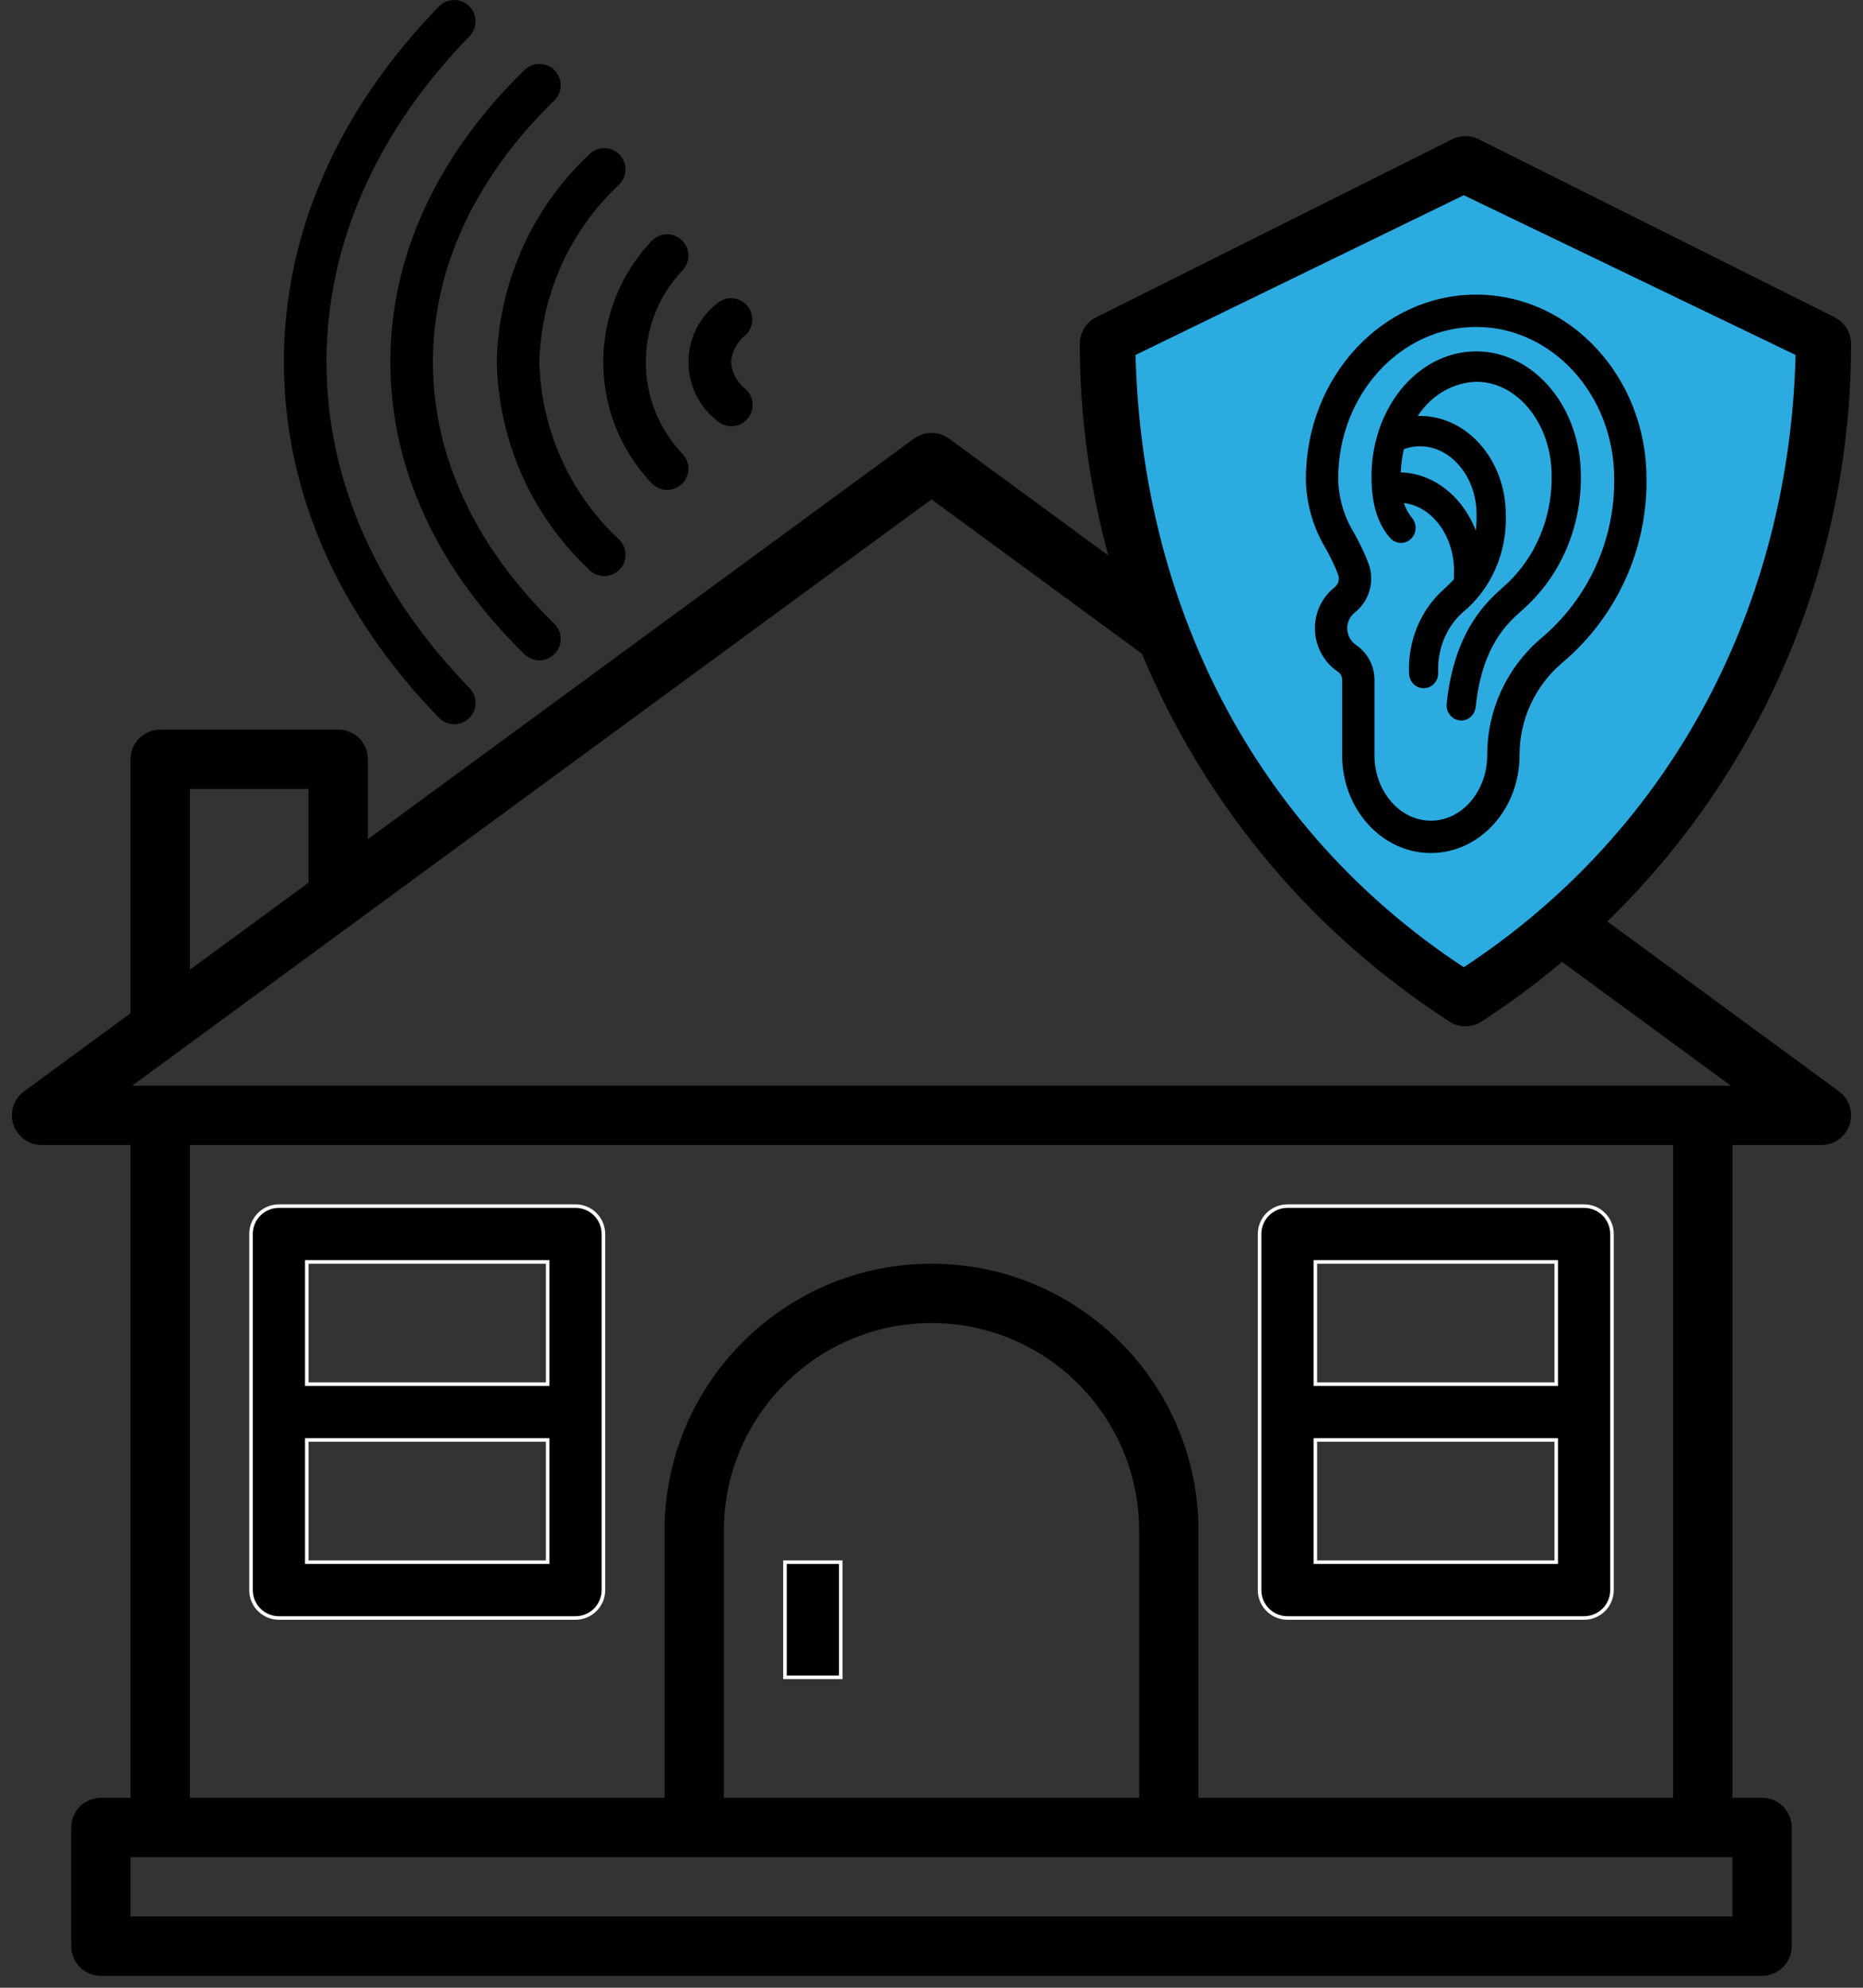<svg width="105" height="112" viewBox="0 0 105 112" fill="none" xmlns="http://www.w3.org/2000/svg">
<rect x="0" y="0" width="105" height="112" fill="#333333" stroke="none"/>
<path d="M17.291 87.922V88.022H17.391H30.766H30.866V87.922V81.234V81.134H30.766H17.391H17.291V81.234V87.922ZM30.866 71.203V71.103H30.766H17.391H17.291V71.203V77.891V77.991H17.391H30.766H30.866V77.891V71.203ZM32.438 91.166H15.719C14.85 91.166 14.147 90.461 14.147 89.594V69.531C14.147 68.663 14.85 67.959 15.719 67.959H32.438C33.307 67.959 34.009 68.663 34.009 69.531V89.594C34.009 90.461 33.307 91.166 32.438 91.166Z" fill="black" stroke="white" stroke-width="0.2"/>
<path d="M74.134 87.922V88.022H74.234H87.609H87.709V87.922V81.234V81.134H87.609H74.234H74.134V81.234V87.922ZM87.709 71.203V71.103H87.609H74.234H74.134V71.203V77.891V77.991H74.234H87.609H87.709V77.891V71.203ZM89.281 91.166H72.562C71.693 91.166 70.991 90.461 70.991 89.594V69.531C70.991 68.663 71.693 67.959 72.562 67.959H89.281C90.15 67.959 90.853 68.663 90.853 69.531V89.594C90.853 90.461 90.15 91.166 89.281 91.166Z" fill="black" stroke="white" stroke-width="0.2"/>
<path d="M44.241 88.022H47.384V94.509H44.241V88.022Z" fill="black" stroke="white" stroke-width="0.2"/>
<path d="M103.646 61.494L90.589 51.919C99.302 43.454 104.328 31.778 104.328 19.374C104.328 18.741 103.97 18.162 103.403 17.878L83.341 7.847C82.871 7.611 82.316 7.611 81.845 7.847L61.782 17.878C61.217 18.162 60.859 18.741 60.859 19.374C60.859 23.457 61.421 27.456 62.461 31.293L53.49 24.714C52.898 24.283 52.102 24.283 51.51 24.714L20.734 47.283V42.781C20.734 41.858 19.987 41.109 19.062 41.109H9.031C8.107 41.109 7.359 41.858 7.359 42.781V57.09L1.354 61.494C0.772 61.922 0.53 62.676 0.755 63.363C0.981 64.05 1.62 64.515 2.344 64.515H7.359V101.296H5.687C4.763 101.296 4.016 102.045 4.016 102.968V109.656C4.016 110.578 4.763 111.327 5.687 111.327H99.312C100.237 111.327 100.984 110.578 100.984 109.656V102.968C100.984 102.045 100.237 101.296 99.312 101.296H97.641V64.515H102.656C103.38 64.515 104.019 64.05 104.244 63.363C104.47 62.676 104.228 61.922 103.646 61.494ZM82.594 11.212L100.971 20.401C100.643 33.968 93.834 46.494 82.594 54.144C71.354 46.494 64.544 33.968 64.216 20.401L82.594 11.212ZM52.5 28.135L64.36 36.834C67.754 44.987 73.49 52.096 81.079 57.155L81.667 57.547C81.947 57.734 82.271 57.827 82.594 57.827C82.916 57.827 83.241 57.734 83.522 57.547L84.11 57.155C85.484 56.239 86.788 55.243 88.039 54.198L97.549 61.171H7.451L52.5 28.135ZM10.703 44.452H17.39V49.734L10.703 54.638V44.452ZM97.641 107.984H7.359V104.64H97.641V107.984ZM64.203 101.296H40.797V86.249C40.797 79.796 46.048 74.546 52.5 74.546C58.952 74.546 64.203 79.796 64.203 86.249V101.296ZM94.297 101.296H67.547V86.249C67.547 77.954 60.797 71.202 52.5 71.202C44.202 71.202 37.453 77.954 37.453 86.249V101.296H10.703V64.515H94.297V101.296Z" fill="black"/>
<path d="M30.4 20.403C30.492 16.621 32.096 13.033 34.853 10.443C35.188 10.146 35.33 9.686 35.22 9.252C35.11 8.818 34.768 8.481 34.332 8.378C33.896 8.275 33.439 8.423 33.147 8.763C29.942 11.797 28.088 15.99 28 20.403C28.088 24.816 29.942 29.009 33.147 32.043C33.439 32.383 33.896 32.531 34.332 32.428C34.768 32.325 35.11 31.988 35.22 31.554C35.33 31.12 35.188 30.66 34.853 30.363C32.096 27.773 30.492 24.185 30.4 20.403V20.403Z" fill="black"/>
<path d="M38.398 13.507C38.16 13.295 37.848 13.187 37.53 13.205C37.212 13.224 36.915 13.368 36.703 13.605C33.099 17.421 33.099 23.386 36.703 27.201C36.989 27.522 37.423 27.665 37.843 27.579C38.263 27.492 38.604 27.188 38.739 26.781C38.874 26.374 38.781 25.926 38.496 25.605C35.701 22.701 35.701 18.106 38.496 15.201C38.708 14.964 38.816 14.652 38.798 14.334C38.779 14.016 38.636 13.719 38.398 13.507V13.507Z" fill="black"/>
<path d="M42.092 17.2C41.649 16.707 40.89 16.668 40.398 17.111C39.389 17.905 38.801 19.119 38.801 20.402C38.801 21.686 39.389 22.899 40.398 23.694C40.715 23.991 41.168 24.093 41.582 23.962C41.996 23.83 42.306 23.485 42.394 23.06C42.481 22.635 42.332 22.195 42.004 21.911C41.538 21.541 41.248 20.995 41.201 20.402C41.248 19.81 41.538 19.264 42.004 18.894C42.496 18.451 42.536 17.692 42.092 17.2V17.2Z" fill="black"/>
<path d="M24.4 20.403C24.4 15.123 26.765 10.021 31.24 5.662C31.547 5.362 31.671 4.921 31.564 4.505C31.458 4.089 31.137 3.762 30.724 3.646C30.311 3.53 29.867 3.644 29.56 3.944C24.616 8.763 22 14.455 22 20.403C22 26.352 24.616 32.043 29.56 36.862C30.035 37.326 30.795 37.318 31.259 36.843C31.723 36.369 31.715 35.608 31.24 35.144C26.765 30.786 24.4 25.683 24.4 20.403V20.403Z" fill="black"/>
<path d="M18.4 20.402C18.4 13.81 21.186 7.459 26.46 2.042C26.761 1.735 26.874 1.291 26.758 0.877C26.642 0.464 26.314 0.144 25.897 0.037C25.481 -0.069 25.04 0.055 24.74 0.362C19.023 6.242 16 13.172 16 20.402C16 27.633 19.023 34.562 24.74 40.443C25.203 40.918 25.965 40.927 26.44 40.463C26.915 39.999 26.924 39.238 26.46 38.763C21.186 33.346 18.4 26.995 18.4 20.402V20.402Z" fill="black"/>
<path d="M101.2 20L82.5 11L64 20C64.348 33.905 70.573 46.659 82.5 54.5C94.427 46.659 100.852 33.905 101.2 20Z" fill="#2CABE1"/>
<path d="M83.199 17C78.127 17 74 21.471 74 26.991C74.019 28.271 74.371 29.524 75.019 30.628C75.325 31.15 75.587 31.697 75.802 32.263C75.945 32.679 75.808 33.14 75.461 33.41C74.857 33.893 74.507 34.625 74.511 35.399C74.509 36.248 74.929 37.044 75.632 37.52C75.885 37.692 76.038 37.976 76.044 38.282V42.553C76.044 45.372 78.108 47.664 80.644 47.664C83.18 47.664 85.244 45.372 85.244 42.553C85.236 40.449 86.151 38.446 87.748 37.075C90.741 34.577 92.45 30.864 92.399 26.966C92.399 21.471 88.272 17 83.199 17ZM87.083 36.298C85.259 37.864 84.213 40.15 84.221 42.553C84.221 44.808 82.616 46.642 80.644 46.642C78.672 46.642 77.066 44.808 77.066 42.553V38.282C77.058 37.648 76.748 37.058 76.231 36.692C75.794 36.407 75.532 35.92 75.533 35.399C75.53 34.928 75.745 34.483 76.116 34.194C76.796 33.649 77.056 32.733 76.763 31.912C76.528 31.292 76.241 30.694 75.906 30.123C75.343 29.165 75.038 28.077 75.022 26.966C75.022 22.035 78.691 18.022 83.199 18.022C87.708 18.022 91.376 22.035 91.376 26.966C91.423 30.564 89.846 33.992 87.083 36.298V36.298Z" fill="black" stroke="black" stroke-width="0.8"/>
<path d="M83.199 20.199C80.842 20.199 78.832 21.996 78.051 24.506C78.046 24.521 78.042 24.536 78.038 24.552C77.815 25.281 77.7 26.044 77.699 26.811C77.699 27.357 77.699 29.025 78.669 30.067C78.835 30.239 79.099 30.237 79.262 30.061C79.425 29.886 79.428 29.603 79.267 29.424C78.92 29.009 78.697 28.491 78.627 27.938C78.695 27.933 78.762 27.927 78.833 27.927C80.775 27.927 82.353 29.836 82.353 32.181C82.353 32.399 82.344 32.603 82.328 32.805C82.117 33.047 81.893 33.274 81.657 33.487C80.425 34.571 79.742 36.217 79.815 37.926C79.815 38.178 80.004 38.381 80.238 38.381C80.472 38.381 80.661 38.178 80.661 37.926C80.588 36.485 81.162 35.093 82.203 34.182C83.696 32.952 84.54 31.019 84.468 28.999C84.468 26.154 82.476 23.836 80.027 23.836C79.745 23.836 79.465 23.868 79.189 23.931C79.925 22.254 81.475 21.163 83.199 21.108C85.765 21.108 87.852 23.666 87.852 26.81C87.886 29.287 86.886 31.65 85.127 33.252C85.069 33.306 85.004 33.364 84.934 33.427C84.092 34.179 82.341 35.745 81.933 39.695C81.908 39.944 82.075 40.167 82.307 40.195C82.322 40.197 82.338 40.199 82.353 40.199C82.569 40.199 82.749 40.025 82.773 39.795C83.144 36.208 84.66 34.853 85.475 34.126C85.549 34.058 85.618 33.996 85.68 33.939C87.627 32.167 88.734 29.552 88.698 26.81C88.698 23.165 86.231 20.199 83.199 20.199V20.199ZM80.027 24.745C82.009 24.745 83.622 26.654 83.622 28.999C83.641 29.859 83.483 30.713 83.157 31.499C82.873 28.972 81.045 27.017 78.834 27.017C78.736 27.017 78.642 27.025 78.548 27.032C78.548 26.945 78.548 26.869 78.548 26.81C78.548 26.202 78.629 25.598 78.788 25.014C79.18 24.837 79.601 24.746 80.027 24.745V24.745Z" fill="black" stroke="black" stroke-width="0.8"/>
</svg>
